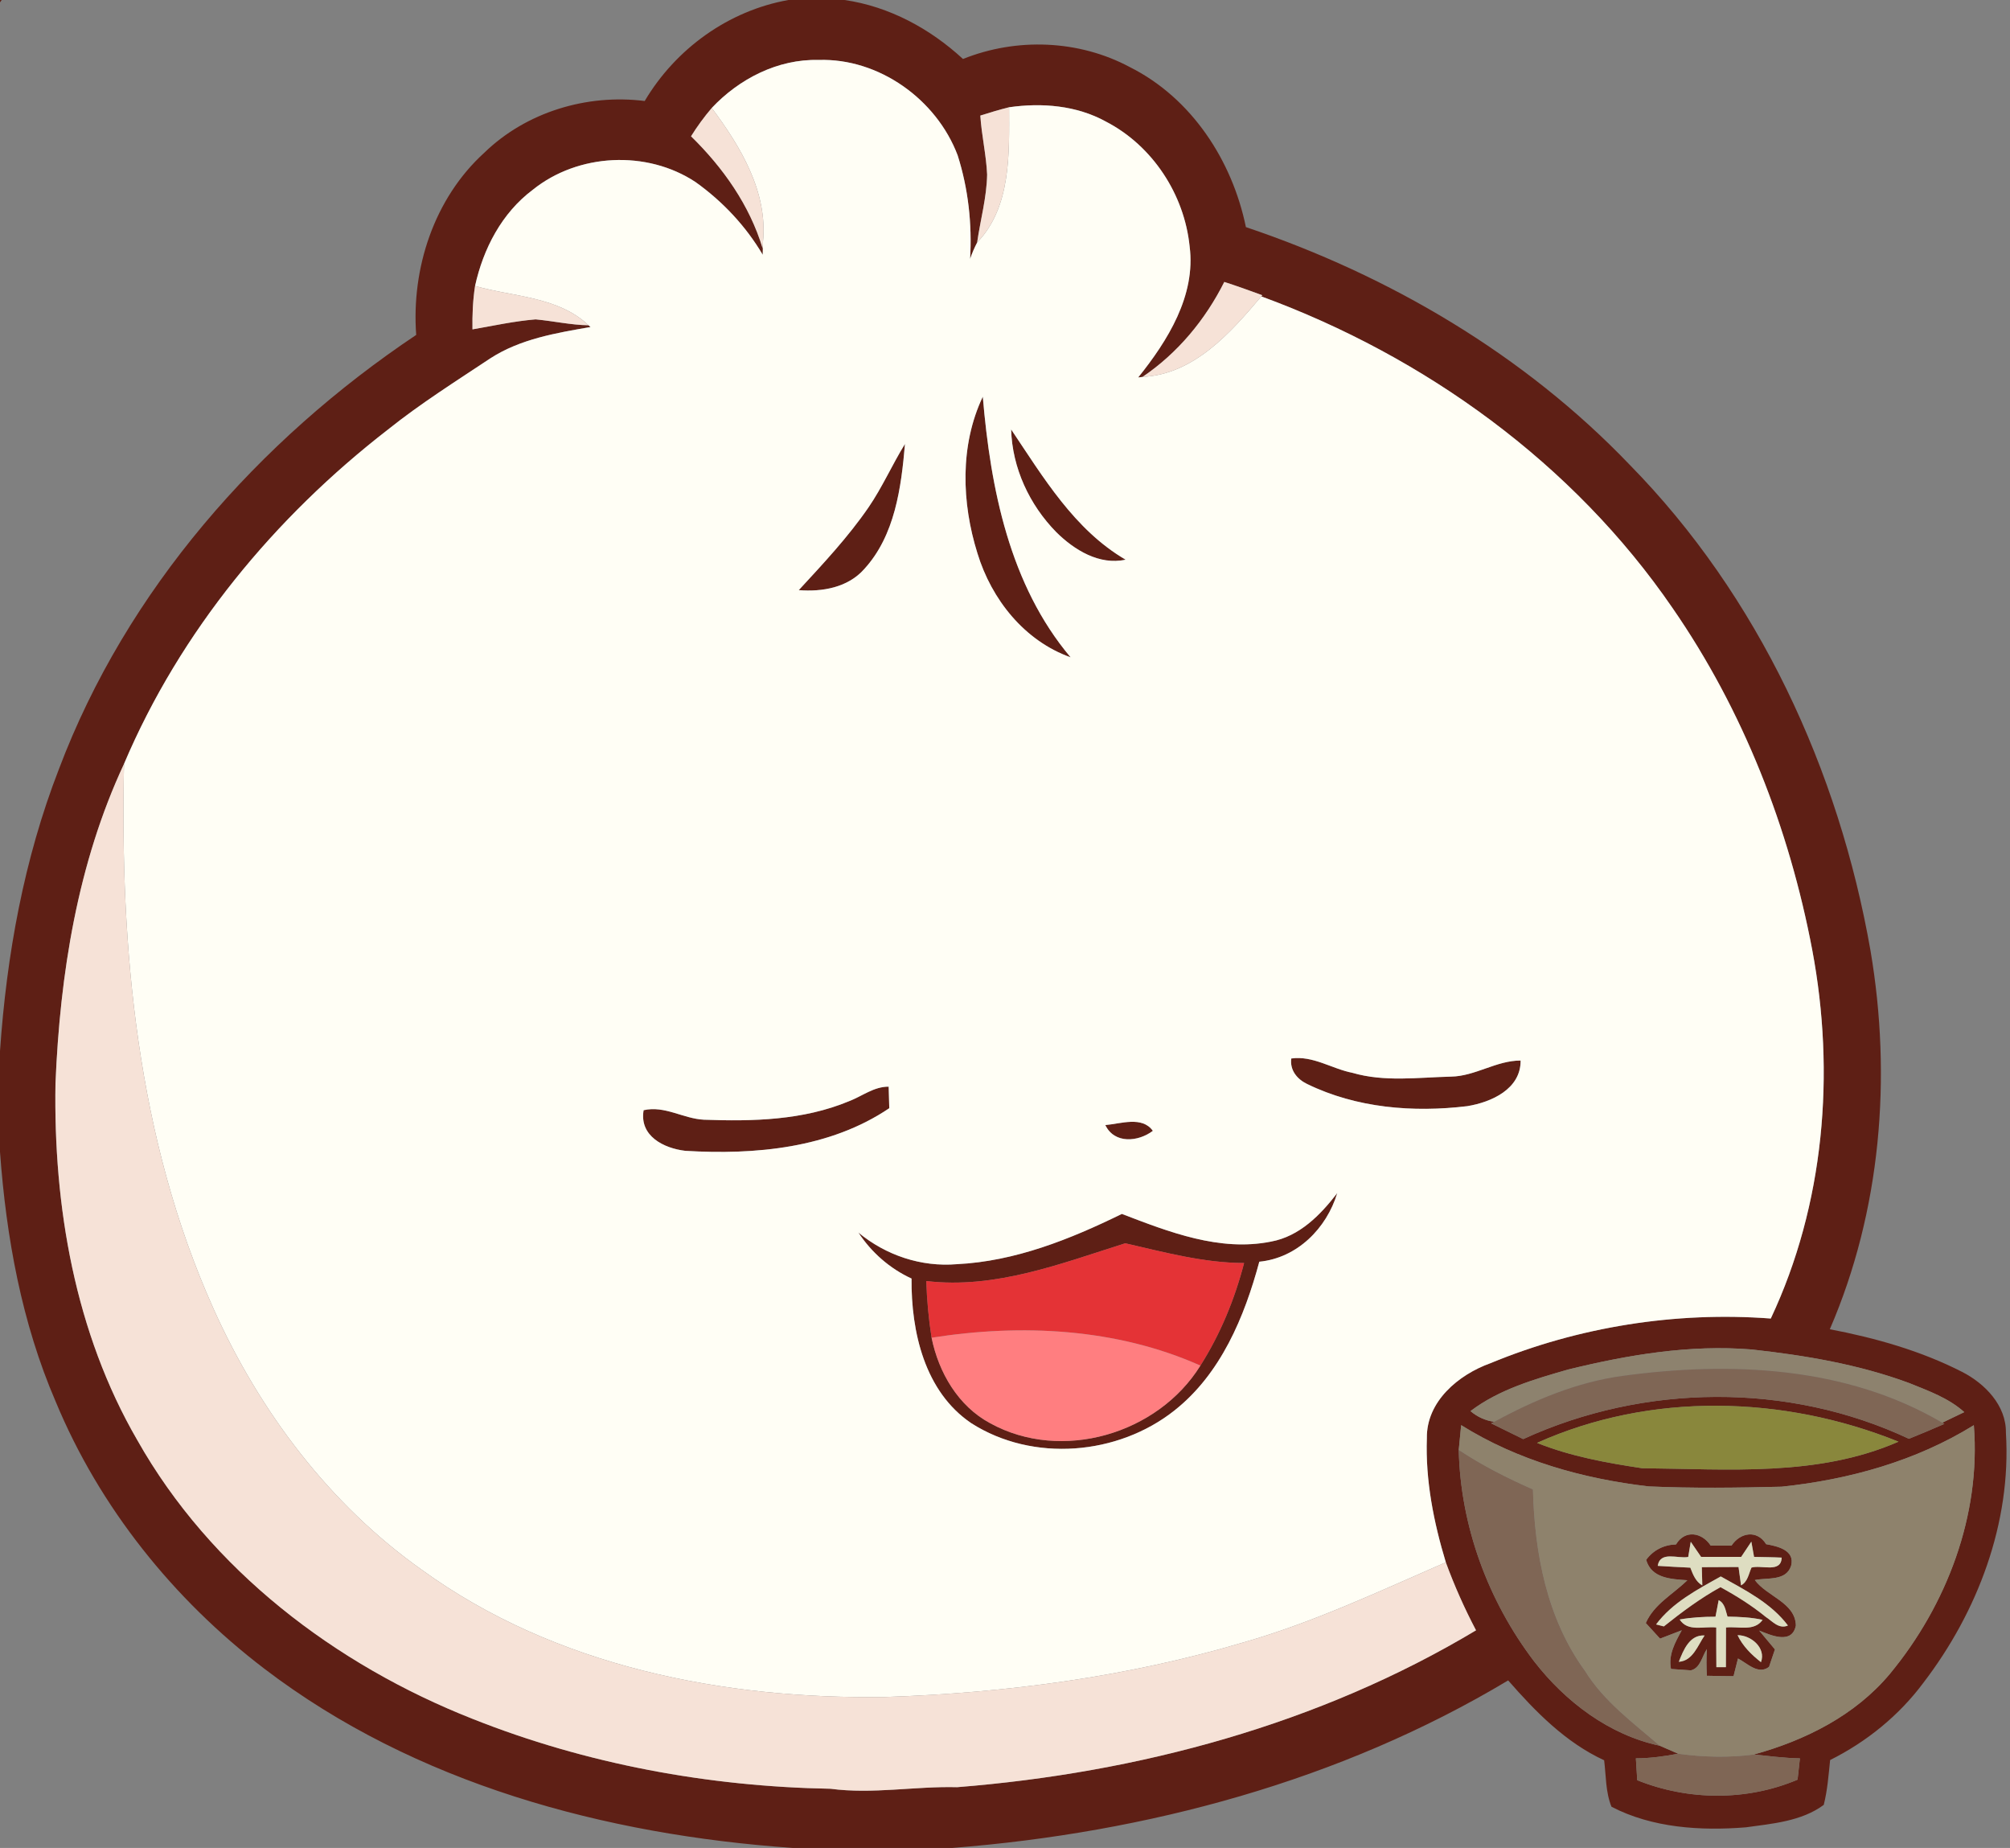 <?xml version="1.0" encoding="UTF-8" ?>
<!DOCTYPE svg PUBLIC "-//W3C//DTD SVG 1.1//EN" "http://www.w3.org/Graphics/SVG/1.1/DTD/svg11.dtd">
<svg width="334pt" height="307pt" viewBox="0 0 334 307" version="1.1" xmlns="http://www.w3.org/2000/svg">
<rect x="0" y="0" width="334" height="307" fill="#808080" stroke="none"/>
<g id="#5e1f15ff">
<path fill="#5e1f15" opacity="1.00" d=" M 0.00 0.00 L 0.28 0.00 C 0.21 0.10 0.07 0.29 0.00 0.39 L 0.00 0.00 Z" />
<path fill="#5e1f15" opacity="1.00" d=" M 131.01 0.00 L 140.35 0.00 C 147.77 1.08 154.55 4.76 160.02 9.80 C 168.93 6.22 179.28 6.61 187.77 11.16 C 198.01 16.30 204.76 26.67 207.03 37.73 C 230.89 45.76 253.29 58.93 270.77 77.18 C 292.22 99.01 305.57 127.96 310.82 157.93 C 314.39 178.97 312.57 201.15 304.06 220.83 C 311.64 222.28 319.16 224.40 326.05 227.92 C 329.84 229.86 333.39 233.50 333.32 238.02 C 334.25 252.97 328.62 267.80 319.61 279.56 C 315.56 285.01 310.17 289.37 304.11 292.40 C 303.85 294.89 303.67 297.41 303.05 299.85 C 299.36 302.58 294.51 302.97 290.09 303.58 C 282.59 304.18 274.55 303.68 267.78 300.16 C 266.79 297.72 266.88 295.01 266.56 292.44 C 260.16 289.48 255.18 284.40 250.61 279.17 C 222.72 295.88 190.54 304.46 158.28 307.00 L 131.70 307.00 C 100.59 304.82 68.99 296.36 43.89 277.20 C 28.82 265.71 16.54 250.41 9.26 232.87 C 3.60 219.75 1.03 205.54 0.00 191.36 L 0.00 174.62 C 1.10 158.65 3.98 142.72 9.80 127.75 C 21.03 98.02 42.93 73.18 69.16 55.64 C 68.34 44.57 72.14 32.95 80.46 25.39 C 87.43 18.61 97.53 15.57 107.13 16.78 C 112.27 8.11 121.04 1.77 131.01 0.00 M 118.27 17.94 C 117.01 19.42 115.86 20.99 114.83 22.64 C 120.15 27.85 124.56 34.07 126.73 41.27 L 126.78 40.21 C 126.77 40.74 126.75 41.79 126.74 42.32 C 123.94 37.57 120.07 33.45 115.58 30.25 C 107.51 24.90 96.06 25.46 88.53 31.53 C 83.38 35.39 80.30 41.32 78.94 47.51 C 78.57 49.89 78.47 52.31 78.51 54.72 C 82.00 54.11 85.47 53.35 89.00 53.06 C 91.94 53.33 94.84 53.99 97.80 54.04 L 98.13 54.33 C 92.41 55.32 86.47 56.31 81.50 59.52 C 75.74 63.35 69.87 67.04 64.46 71.37 C 45.64 85.94 29.94 104.90 20.61 126.90 C 12.88 143.45 9.97 161.85 9.22 179.98 C 8.87 200.42 12.45 221.39 22.82 239.26 C 34.99 260.82 55.71 276.56 78.51 285.55 C 97.39 293.06 117.72 296.81 138.00 297.17 C 145.02 298.10 152.03 296.73 159.05 296.91 C 189.17 294.52 219.23 286.45 245.27 270.85 C 243.35 267.20 241.67 263.43 240.25 259.55 C 238.23 252.89 236.85 245.92 237.10 238.93 C 237.01 232.83 242.34 228.39 247.64 226.48 C 262.29 220.42 278.44 217.86 294.25 219.05 C 303.17 200.10 304.99 178.30 301.14 157.83 C 297.31 137.60 289.66 117.98 277.92 101.01 C 261.45 76.99 236.79 59.22 209.59 49.24 L 209.76 49.05 C 207.66 48.28 205.56 47.52 203.44 46.84 C 200.28 53.13 195.70 58.66 189.85 62.62 C 189.67 62.64 189.31 62.69 189.13 62.71 C 194.02 56.62 198.73 49.11 197.68 40.95 C 196.81 32.31 191.52 24.21 183.77 20.20 C 178.89 17.51 173.13 17.04 167.68 17.82 C 166.07 18.22 164.48 18.70 162.90 19.20 C 163.11 22.49 163.88 25.71 164.03 29.00 C 163.96 32.82 162.91 36.53 162.37 40.29 C 161.91 41.17 161.52 42.08 161.20 43.02 C 161.54 37.21 160.90 31.34 159.13 25.80 C 155.62 16.51 146.05 9.64 136.02 9.96 C 129.25 9.79 122.83 13.09 118.27 17.94 M 260.58 227.52 C 254.94 229.14 249.09 230.83 244.35 234.43 C 245.51 235.41 246.83 236.00 248.30 236.21 L 247.78 236.46 C 249.55 237.33 251.33 238.20 253.11 239.08 C 273.18 229.87 297.16 229.61 317.20 239.03 C 319.18 238.24 321.14 237.41 323.10 236.55 L 322.74 236.36 C 323.96 235.78 325.18 235.19 326.40 234.60 C 323.80 232.26 320.46 231.07 317.27 229.78 C 308.86 226.66 299.95 225.17 291.07 224.19 C 280.81 223.35 270.53 225.08 260.58 227.52 M 255.41 239.71 C 261.00 241.95 266.95 243.03 272.88 243.92 C 287.14 244.05 302.05 245.38 315.47 239.51 C 296.41 231.82 274.32 231.22 255.41 239.71 M 242.80 236.76 C 242.66 238.13 242.53 239.50 242.40 240.87 C 242.69 253.55 247.28 265.98 254.95 276.04 C 260.15 282.74 267.42 288.24 275.80 290.02 C 276.57 290.36 278.10 291.02 278.86 291.35 C 276.54 291.79 274.19 292.11 271.83 292.12 C 271.90 293.32 271.98 294.54 272.06 295.75 C 280.53 299.15 290.26 299.23 298.70 295.66 C 298.82 294.47 298.95 293.29 299.09 292.12 C 296.52 292.08 293.99 291.74 291.44 291.48 C 299.98 289.13 308.29 284.98 314.05 278.07 C 323.50 266.65 329.18 251.70 327.99 236.77 C 318.36 242.73 307.24 245.82 296.04 246.99 C 288.68 247.17 281.31 247.27 273.95 246.94 C 263.03 245.67 252.18 242.63 242.80 236.76 Z" />
<path fill="#5e1f15" opacity="1.00" d=" M 162.42 91.92 C 159.79 83.53 159.47 73.99 163.31 65.90 C 164.60 81.16 167.76 97.17 177.90 109.20 C 170.22 106.47 164.75 99.57 162.42 91.92 Z" />
<path fill="#5e1f15" opacity="1.00" d=" M 168.02 71.34 C 173.36 79.29 178.53 88.01 187.04 92.98 C 182.66 93.94 178.50 91.36 175.51 88.40 C 171.06 83.86 168.20 77.74 168.02 71.34 Z" />
<path fill="#5e1f15" opacity="1.00" d=" M 144.30 84.32 C 146.61 80.96 148.24 77.21 150.38 73.75 C 149.76 80.99 148.72 88.96 143.61 94.54 C 140.89 97.62 136.64 98.35 132.73 98.04 C 136.79 93.64 140.90 89.26 144.30 84.32 Z" />
<path fill="#5e1f15" opacity="1.00" d=" M 214.57 175.85 C 218.19 175.34 221.30 177.56 224.73 178.23 C 230.07 179.79 235.65 178.99 241.12 178.86 C 245.16 178.79 248.64 176.18 252.68 176.19 C 252.72 180.94 247.80 183.12 243.80 183.77 C 234.84 184.85 225.40 184.09 217.19 180.08 C 215.53 179.28 214.31 177.78 214.57 175.85 Z" />
<path fill="#5e1f15" opacity="1.00" d=" M 141.07 182.95 C 143.26 182.12 145.21 180.51 147.67 180.53 C 147.69 181.42 147.74 183.21 147.77 184.11 C 137.90 190.77 125.46 191.89 113.87 191.19 C 110.30 190.77 106.21 188.73 106.95 184.44 C 110.46 183.63 113.54 185.86 116.98 186.02 C 125.09 186.32 133.46 186.12 141.07 182.95 Z" />
<path fill="#5e1f15" opacity="1.00" d=" M 183.67 186.91 C 186.22 186.70 189.79 185.37 191.57 187.87 C 189.15 189.70 185.20 190.09 183.67 186.91 Z" />
<path fill="#5e1f15" opacity="1.00" d=" M 211.20 206.27 C 215.94 205.40 219.40 201.86 222.21 198.21 C 220.44 204.08 215.54 209.00 209.26 209.61 C 206.78 218.81 202.86 228.22 195.19 234.30 C 185.77 241.79 171.62 242.97 161.40 236.44 C 153.64 231.20 151.39 221.23 151.47 212.41 C 147.86 210.75 144.82 208.08 142.64 204.77 C 147.21 208.55 153.07 210.52 159.01 210.02 C 168.67 209.55 177.83 205.88 186.42 201.67 C 194.24 204.67 202.69 207.98 211.20 206.27 M 153.92 212.82 C 154.02 215.97 154.31 219.12 154.80 222.24 C 155.98 228.02 159.21 233.59 164.53 236.44 C 176.39 242.98 192.41 238.25 199.47 226.87 C 202.80 221.62 205.17 215.83 206.73 209.83 C 200.00 209.81 193.49 208.04 186.98 206.55 C 176.29 209.92 165.37 214.19 153.92 212.82 Z" />
<path fill="#5e1f15" opacity="1.00" d=" M 278.50 256.58 C 279.97 254.10 282.82 254.56 284.27 256.78 C 285.41 256.78 286.56 256.78 287.72 256.78 C 289.17 254.59 291.97 254.10 293.48 256.54 C 295.36 256.88 298.30 257.52 297.63 260.12 C 296.79 262.73 293.67 262.05 291.60 262.50 C 293.61 265.23 298.32 266.23 298.42 270.04 C 297.79 273.26 294.29 271.68 292.32 270.89 C 293.19 271.93 294.06 272.97 294.94 274.02 C 294.69 274.74 294.20 276.19 293.96 276.92 C 292.17 278.31 290.33 276.31 288.80 275.53 C 288.62 276.27 288.25 277.73 288.06 278.47 C 286.58 278.46 285.10 278.43 283.63 278.40 C 283.54 276.92 283.54 275.44 283.63 273.97 C 282.82 275.16 282.56 277.13 280.97 277.50 C 280.15 277.44 278.50 277.33 277.67 277.27 C 277.18 274.91 278.38 272.82 279.46 270.84 C 278.26 271.31 277.05 271.77 275.85 272.23 C 275.06 271.36 274.27 270.50 273.48 269.64 C 274.87 266.47 278.02 264.86 280.38 262.53 C 277.71 262.34 274.42 262.24 273.54 259.14 C 274.74 257.51 276.49 256.64 278.50 256.58 M 280.95 256.14 C 280.85 256.77 280.64 258.03 280.53 258.66 C 278.82 259.00 275.88 257.60 275.46 260.14 C 277.26 260.27 279.07 260.34 280.88 260.44 C 281.32 261.57 281.75 262.74 282.87 263.39 C 282.85 262.63 282.81 261.12 282.79 260.36 C 284.82 260.35 286.85 260.34 288.89 260.33 C 289.00 261.09 289.20 262.62 289.31 263.38 C 290.42 262.78 290.58 261.47 291.04 260.43 C 292.68 259.93 295.97 261.41 296.06 258.77 C 294.53 258.69 293.00 258.69 291.47 258.65 C 291.36 258.01 291.14 256.75 291.02 256.12 C 290.60 256.75 289.75 258.01 289.33 258.65 C 287.11 258.66 284.89 258.66 282.67 258.65 C 282.24 258.02 281.38 256.77 280.95 256.14 M 275.19 269.87 C 275.51 269.95 276.16 270.11 276.48 270.20 C 279.47 267.82 282.53 265.53 285.89 263.68 C 288.53 265.12 291.08 266.72 293.41 268.62 C 294.51 269.33 295.59 270.71 297.10 270.05 C 294.27 266.29 289.95 264.15 285.94 261.90 C 282.05 264.07 277.92 266.22 275.19 269.87 M 285.59 265.84 C 285.46 266.53 285.19 267.90 285.06 268.59 C 283.06 268.59 281.07 268.70 279.11 269.05 C 280.45 271.16 283.14 270.14 285.19 270.38 C 285.18 272.57 285.19 274.77 285.21 276.97 C 285.60 276.97 286.40 276.97 286.79 276.97 C 286.81 274.77 286.81 272.58 286.81 270.38 C 288.85 270.15 291.48 271.11 292.89 269.11 C 290.97 268.68 289.01 268.61 287.06 268.57 C 286.73 267.57 286.64 266.37 285.59 265.84 M 278.97 276.08 C 281.32 275.91 282.11 273.36 283.25 271.71 C 280.75 271.54 279.71 274.18 278.97 276.08 M 288.73 271.66 C 289.60 273.49 291.05 274.91 292.62 276.14 C 293.50 273.77 290.96 271.64 288.73 271.66 Z" />
</g>
<g id="#fffef5ff">
<path fill="#fffef5" opacity="1.00" d=" M 118.27 17.94 C 122.83 13.09 129.25 9.79 136.02 9.96 C 146.05 9.64 155.62 16.51 159.13 25.80 C 160.90 31.34 161.54 37.21 161.20 43.02 C 161.52 42.08 161.91 41.17 162.37 40.29 C 168.05 34.38 167.70 25.45 167.68 17.82 C 173.13 17.04 178.89 17.51 183.77 20.20 C 191.52 24.21 196.81 32.31 197.68 40.95 C 198.73 49.11 194.02 56.62 189.13 62.71 C 189.31 62.69 189.67 62.64 189.85 62.62 C 198.40 62.19 204.46 55.32 209.59 49.24 C 236.79 59.22 261.45 76.99 277.92 101.01 C 289.66 117.98 297.31 137.60 301.14 157.83 C 304.99 178.30 303.17 200.10 294.25 219.05 C 278.44 217.86 262.29 220.42 247.64 226.48 C 242.34 228.39 237.01 232.83 237.10 238.93 C 236.85 245.92 238.23 252.89 240.25 259.55 C 229.24 264.34 218.35 269.49 206.78 272.81 C 187.43 278.57 167.23 281.26 147.08 281.93 C 120.22 282.32 92.25 276.86 70.15 260.84 C 54.79 249.99 43.12 234.48 35.47 217.41 C 22.77 189.13 19.92 157.57 20.61 126.90 C 29.94 104.90 45.64 85.94 64.46 71.37 C 69.87 67.04 75.74 63.35 81.50 59.52 C 86.47 56.31 92.41 55.32 98.13 54.33 L 97.80 54.04 C 92.72 49.24 85.30 49.33 78.94 47.51 C 80.30 41.32 83.38 35.39 88.53 31.53 C 96.06 25.46 107.51 24.90 115.58 30.25 C 120.07 33.45 123.94 37.57 126.74 42.32 C 126.75 41.79 126.77 40.74 126.78 40.21 C 127.62 31.89 123.05 24.34 118.27 17.94 M 162.42 91.92 C 164.75 99.57 170.22 106.47 177.90 109.20 C 167.76 97.17 164.60 81.16 163.31 65.90 C 159.47 73.99 159.79 83.53 162.42 91.92 M 168.02 71.34 C 168.20 77.74 171.06 83.86 175.51 88.40 C 178.50 91.36 182.66 93.94 187.04 92.98 C 178.53 88.01 173.36 79.29 168.02 71.34 M 144.30 84.32 C 140.90 89.26 136.79 93.64 132.73 98.04 C 136.64 98.35 140.89 97.62 143.61 94.54 C 148.72 88.96 149.76 80.99 150.38 73.75 C 148.24 77.21 146.61 80.96 144.30 84.32 M 214.57 175.85 C 214.31 177.78 215.53 179.28 217.19 180.08 C 225.40 184.09 234.84 184.85 243.80 183.77 C 247.80 183.12 252.72 180.94 252.68 176.19 C 248.64 176.18 245.16 178.79 241.12 178.86 C 235.65 178.99 230.07 179.79 224.73 178.23 C 221.30 177.56 218.19 175.34 214.57 175.85 M 141.07 182.95 C 133.46 186.12 125.09 186.32 116.98 186.02 C 113.54 185.86 110.46 183.63 106.95 184.44 C 106.21 188.73 110.30 190.77 113.87 191.19 C 125.46 191.89 137.90 190.77 147.77 184.11 C 147.74 183.21 147.69 181.42 147.67 180.53 C 145.21 180.51 143.26 182.12 141.07 182.95 M 183.67 186.91 C 185.20 190.09 189.15 189.70 191.57 187.87 C 189.79 185.37 186.22 186.70 183.67 186.91 M 211.20 206.27 C 202.69 207.98 194.24 204.67 186.42 201.67 C 177.83 205.88 168.67 209.55 159.01 210.02 C 153.07 210.52 147.21 208.55 142.64 204.77 C 144.82 208.08 147.86 210.75 151.47 212.41 C 151.39 221.23 153.64 231.20 161.40 236.44 C 171.62 242.97 185.77 241.79 195.19 234.30 C 202.86 228.22 206.78 218.81 209.26 209.61 C 215.54 209.00 220.44 204.08 222.21 198.21 C 219.40 201.86 215.94 205.40 211.20 206.27 Z" />
</g>
<g id="#f6e2d7ff">
<path fill="#f6e2d7" opacity="1.00" d=" M 114.83 22.64 C 115.86 20.99 117.01 19.42 118.27 17.94 C 123.05 24.34 127.62 31.89 126.78 40.21 L 126.73 41.27 C 124.56 34.07 120.15 27.85 114.83 22.64 Z" />
<path fill="#f6e2d7" opacity="1.00" d=" M 162.90 19.20 C 164.48 18.70 166.07 18.22 167.68 17.82 C 167.70 25.45 168.05 34.38 162.37 40.29 C 162.91 36.53 163.96 32.82 164.03 29.00 C 163.88 25.71 163.11 22.49 162.90 19.20 Z" />
<path fill="#f6e2d7" opacity="1.00" d=" M 78.94 47.51 C 85.30 49.33 92.72 49.24 97.80 54.04 C 94.84 53.99 91.94 53.33 89.00 53.06 C 85.47 53.35 82.00 54.11 78.51 54.72 C 78.47 52.31 78.57 49.89 78.94 47.51 Z" />
<path fill="#f6e2d7" opacity="1.00" d=" M 203.44 46.84 C 205.56 47.52 207.66 48.28 209.76 49.05 L 209.59 49.24 C 204.46 55.32 198.40 62.19 189.85 62.62 C 195.70 58.66 200.28 53.13 203.44 46.84 Z" />
<path fill="#f6e2d7" opacity="1.00" d=" M 9.22 179.98 C 9.97 161.85 12.88 143.45 20.61 126.90 C 19.92 157.57 22.77 189.13 35.47 217.41 C 43.12 234.48 54.79 249.99 70.15 260.84 C 92.25 276.86 120.22 282.32 147.08 281.93 C 167.23 281.26 187.43 278.57 206.78 272.81 C 218.35 269.49 229.24 264.34 240.25 259.55 C 241.67 263.43 243.35 267.20 245.27 270.85 C 219.23 286.45 189.17 294.52 159.05 296.91 C 152.03 296.73 145.02 298.10 138.00 297.17 C 117.72 296.81 97.39 293.06 78.51 285.55 C 55.71 276.56 34.99 260.82 22.82 239.26 C 12.45 221.39 8.87 200.42 9.22 179.98 Z" />
</g>
<g id="#e43336ff">
<path fill="#e43336" opacity="1.00" d=" M 153.92 212.82 C 165.37 214.19 176.29 209.92 186.98 206.55 C 193.49 208.04 200.00 209.81 206.73 209.83 C 205.17 215.83 202.80 221.62 199.47 226.87 C 185.53 220.65 169.72 219.89 154.80 222.24 C 154.31 219.12 154.02 215.97 153.92 212.82 Z" />
</g>
<g id="#ff7e80ff">
<path fill="#ff7e80" opacity="1.00" d=" M 154.80 222.24 C 169.72 219.89 185.53 220.65 199.47 226.87 C 192.41 238.25 176.39 242.98 164.53 236.44 C 159.21 233.59 155.98 228.02 154.80 222.24 Z" />
</g>
<g id="#8d826eff">
<path fill="#8d826e" opacity="1.00" d=" M 260.58 227.52 C 270.53 225.08 280.81 223.35 291.07 224.19 C 299.95 225.17 308.86 226.66 317.27 229.78 C 320.46 231.07 323.80 232.26 326.40 234.60 C 325.18 235.19 323.96 235.78 322.74 236.36 C 306.82 226.97 287.49 226.14 269.61 228.58 C 262.04 229.61 254.96 232.59 248.30 236.21 C 246.83 236.00 245.51 235.41 244.35 234.43 C 249.09 230.83 254.94 229.14 260.58 227.52 Z" />
</g>
<g id="#7f6655ff">
<path fill="#7f6655" opacity="1.00" d=" M 269.61 228.58 C 287.49 226.14 306.82 226.97 322.74 236.36 L 323.10 236.55 C 321.14 237.41 319.18 238.24 317.20 239.03 C 297.16 229.61 273.18 229.87 253.11 239.08 C 251.33 238.20 249.55 237.33 247.78 236.46 L 248.30 236.21 C 254.96 232.59 262.04 229.61 269.61 228.58 Z" />
<path fill="#7f6655" opacity="1.00" d=" M 242.40 240.87 C 246.28 243.45 250.46 245.56 254.73 247.44 C 254.99 257.98 257.03 268.88 263.37 277.57 C 266.51 282.65 271.36 286.19 275.80 290.02 C 267.42 288.24 260.15 282.74 254.95 276.04 C 247.28 265.98 242.69 253.55 242.40 240.87 Z" />
<path fill="#7f6655" opacity="1.00" d=" M 278.86 291.35 C 283.04 291.92 287.26 292.03 291.44 291.48 C 293.99 291.74 296.52 292.08 299.09 292.12 C 298.95 293.29 298.82 294.47 298.70 295.66 C 290.26 299.23 280.53 299.15 272.06 295.75 C 271.98 294.54 271.90 293.32 271.83 292.12 C 274.19 292.11 276.54 291.79 278.86 291.35 Z" />
</g>
<g id="#89873cff">
<path fill="#89873c" opacity="1.00" d=" M 255.41 239.71 C 274.32 231.22 296.41 231.82 315.47 239.51 C 302.05 245.38 287.14 244.05 272.88 243.92 C 266.95 243.03 261.00 241.95 255.41 239.71 Z" />
</g>
<g id="#8e826cff">
<path fill="#8e826c" opacity="1.00" d=" M 242.80 236.76 C 252.18 242.63 263.03 245.67 273.95 246.94 C 281.31 247.27 288.68 247.17 296.04 246.99 C 307.24 245.82 318.36 242.73 327.99 236.77 C 329.18 251.70 323.50 266.65 314.05 278.07 C 308.29 284.98 299.98 289.13 291.44 291.48 C 287.26 292.03 283.04 291.92 278.86 291.35 C 278.10 291.02 276.57 290.36 275.80 290.02 C 271.36 286.19 266.51 282.65 263.37 277.57 C 257.03 268.88 254.99 257.98 254.73 247.44 C 250.46 245.56 246.28 243.45 242.40 240.87 C 242.53 239.50 242.66 238.13 242.80 236.76 M 278.50 256.58 C 276.49 256.64 274.74 257.51 273.54 259.14 C 274.42 262.24 277.71 262.34 280.38 262.53 C 278.02 264.86 274.87 266.47 273.48 269.64 C 274.27 270.50 275.06 271.36 275.85 272.23 C 277.05 271.77 278.26 271.31 279.46 270.84 C 278.38 272.82 277.18 274.91 277.67 277.27 C 278.50 277.33 280.15 277.44 280.97 277.50 C 282.56 277.13 282.82 275.16 283.63 273.97 C 283.54 275.44 283.54 276.92 283.63 278.40 C 285.10 278.43 286.58 278.46 288.06 278.47 C 288.25 277.73 288.62 276.27 288.80 275.53 C 290.33 276.31 292.17 278.31 293.96 276.92 C 294.20 276.19 294.69 274.74 294.94 274.02 C 294.06 272.97 293.19 271.93 292.32 270.89 C 294.29 271.68 297.79 273.26 298.42 270.04 C 298.32 266.23 293.61 265.23 291.60 262.50 C 293.67 262.05 296.79 262.73 297.63 260.12 C 298.30 257.52 295.36 256.88 293.48 256.54 C 291.97 254.10 289.17 254.59 287.72 256.78 C 286.56 256.78 285.41 256.78 284.27 256.78 C 282.82 254.56 279.97 254.10 278.50 256.58 Z" />
</g>
<g id="#deddc1ff">
<path fill="#deddc1" opacity="1.00" d=" M 280.95 256.14 C 281.38 256.77 282.24 258.02 282.67 258.65 C 284.89 258.66 287.11 258.66 289.33 258.65 C 289.75 258.01 290.60 256.75 291.02 256.12 C 291.14 256.75 291.36 258.01 291.47 258.65 C 293.00 258.69 294.53 258.69 296.06 258.77 C 295.97 261.41 292.68 259.93 291.04 260.43 C 290.58 261.47 290.42 262.78 289.31 263.38 C 289.20 262.62 289.00 261.09 288.89 260.33 C 286.85 260.34 284.82 260.35 282.79 260.36 C 282.81 261.12 282.85 262.63 282.87 263.39 C 281.75 262.74 281.32 261.57 280.88 260.44 C 279.07 260.34 277.26 260.27 275.46 260.14 C 275.88 257.60 278.82 259.00 280.53 258.66 C 280.64 258.03 280.85 256.77 280.95 256.14 Z" />
<path fill="#deddc1" opacity="1.00" d=" M 275.19 269.87 C 277.92 266.22 282.05 264.07 285.94 261.90 C 289.95 264.15 294.27 266.29 297.10 270.05 C 295.59 270.71 294.51 269.33 293.41 268.62 C 291.08 266.72 288.53 265.12 285.89 263.68 C 282.53 265.53 279.47 267.82 276.48 270.20 C 276.16 270.11 275.51 269.95 275.19 269.87 Z" />
<path fill="#deddc1" opacity="1.00" d=" M 285.59 265.84 C 286.64 266.37 286.73 267.57 287.06 268.57 C 289.01 268.61 290.97 268.68 292.89 269.11 C 291.48 271.11 288.85 270.15 286.81 270.38 C 286.81 272.58 286.81 274.77 286.79 276.97 C 286.40 276.97 285.60 276.97 285.21 276.97 C 285.19 274.77 285.18 272.57 285.19 270.38 C 283.14 270.14 280.45 271.16 279.11 269.05 C 281.07 268.70 283.06 268.59 285.06 268.59 C 285.19 267.90 285.46 266.53 285.59 265.84 Z" />
<path fill="#deddc1" opacity="1.00" d=" M 278.97 276.08 C 279.71 274.18 280.75 271.54 283.25 271.71 C 282.11 273.36 281.32 275.91 278.97 276.08 Z" />
<path fill="#deddc1" opacity="1.00" d=" M 288.73 271.66 C 290.96 271.64 293.50 273.77 292.62 276.14 C 291.05 274.91 289.60 273.49 288.73 271.66 Z" />
</g>
</svg>
